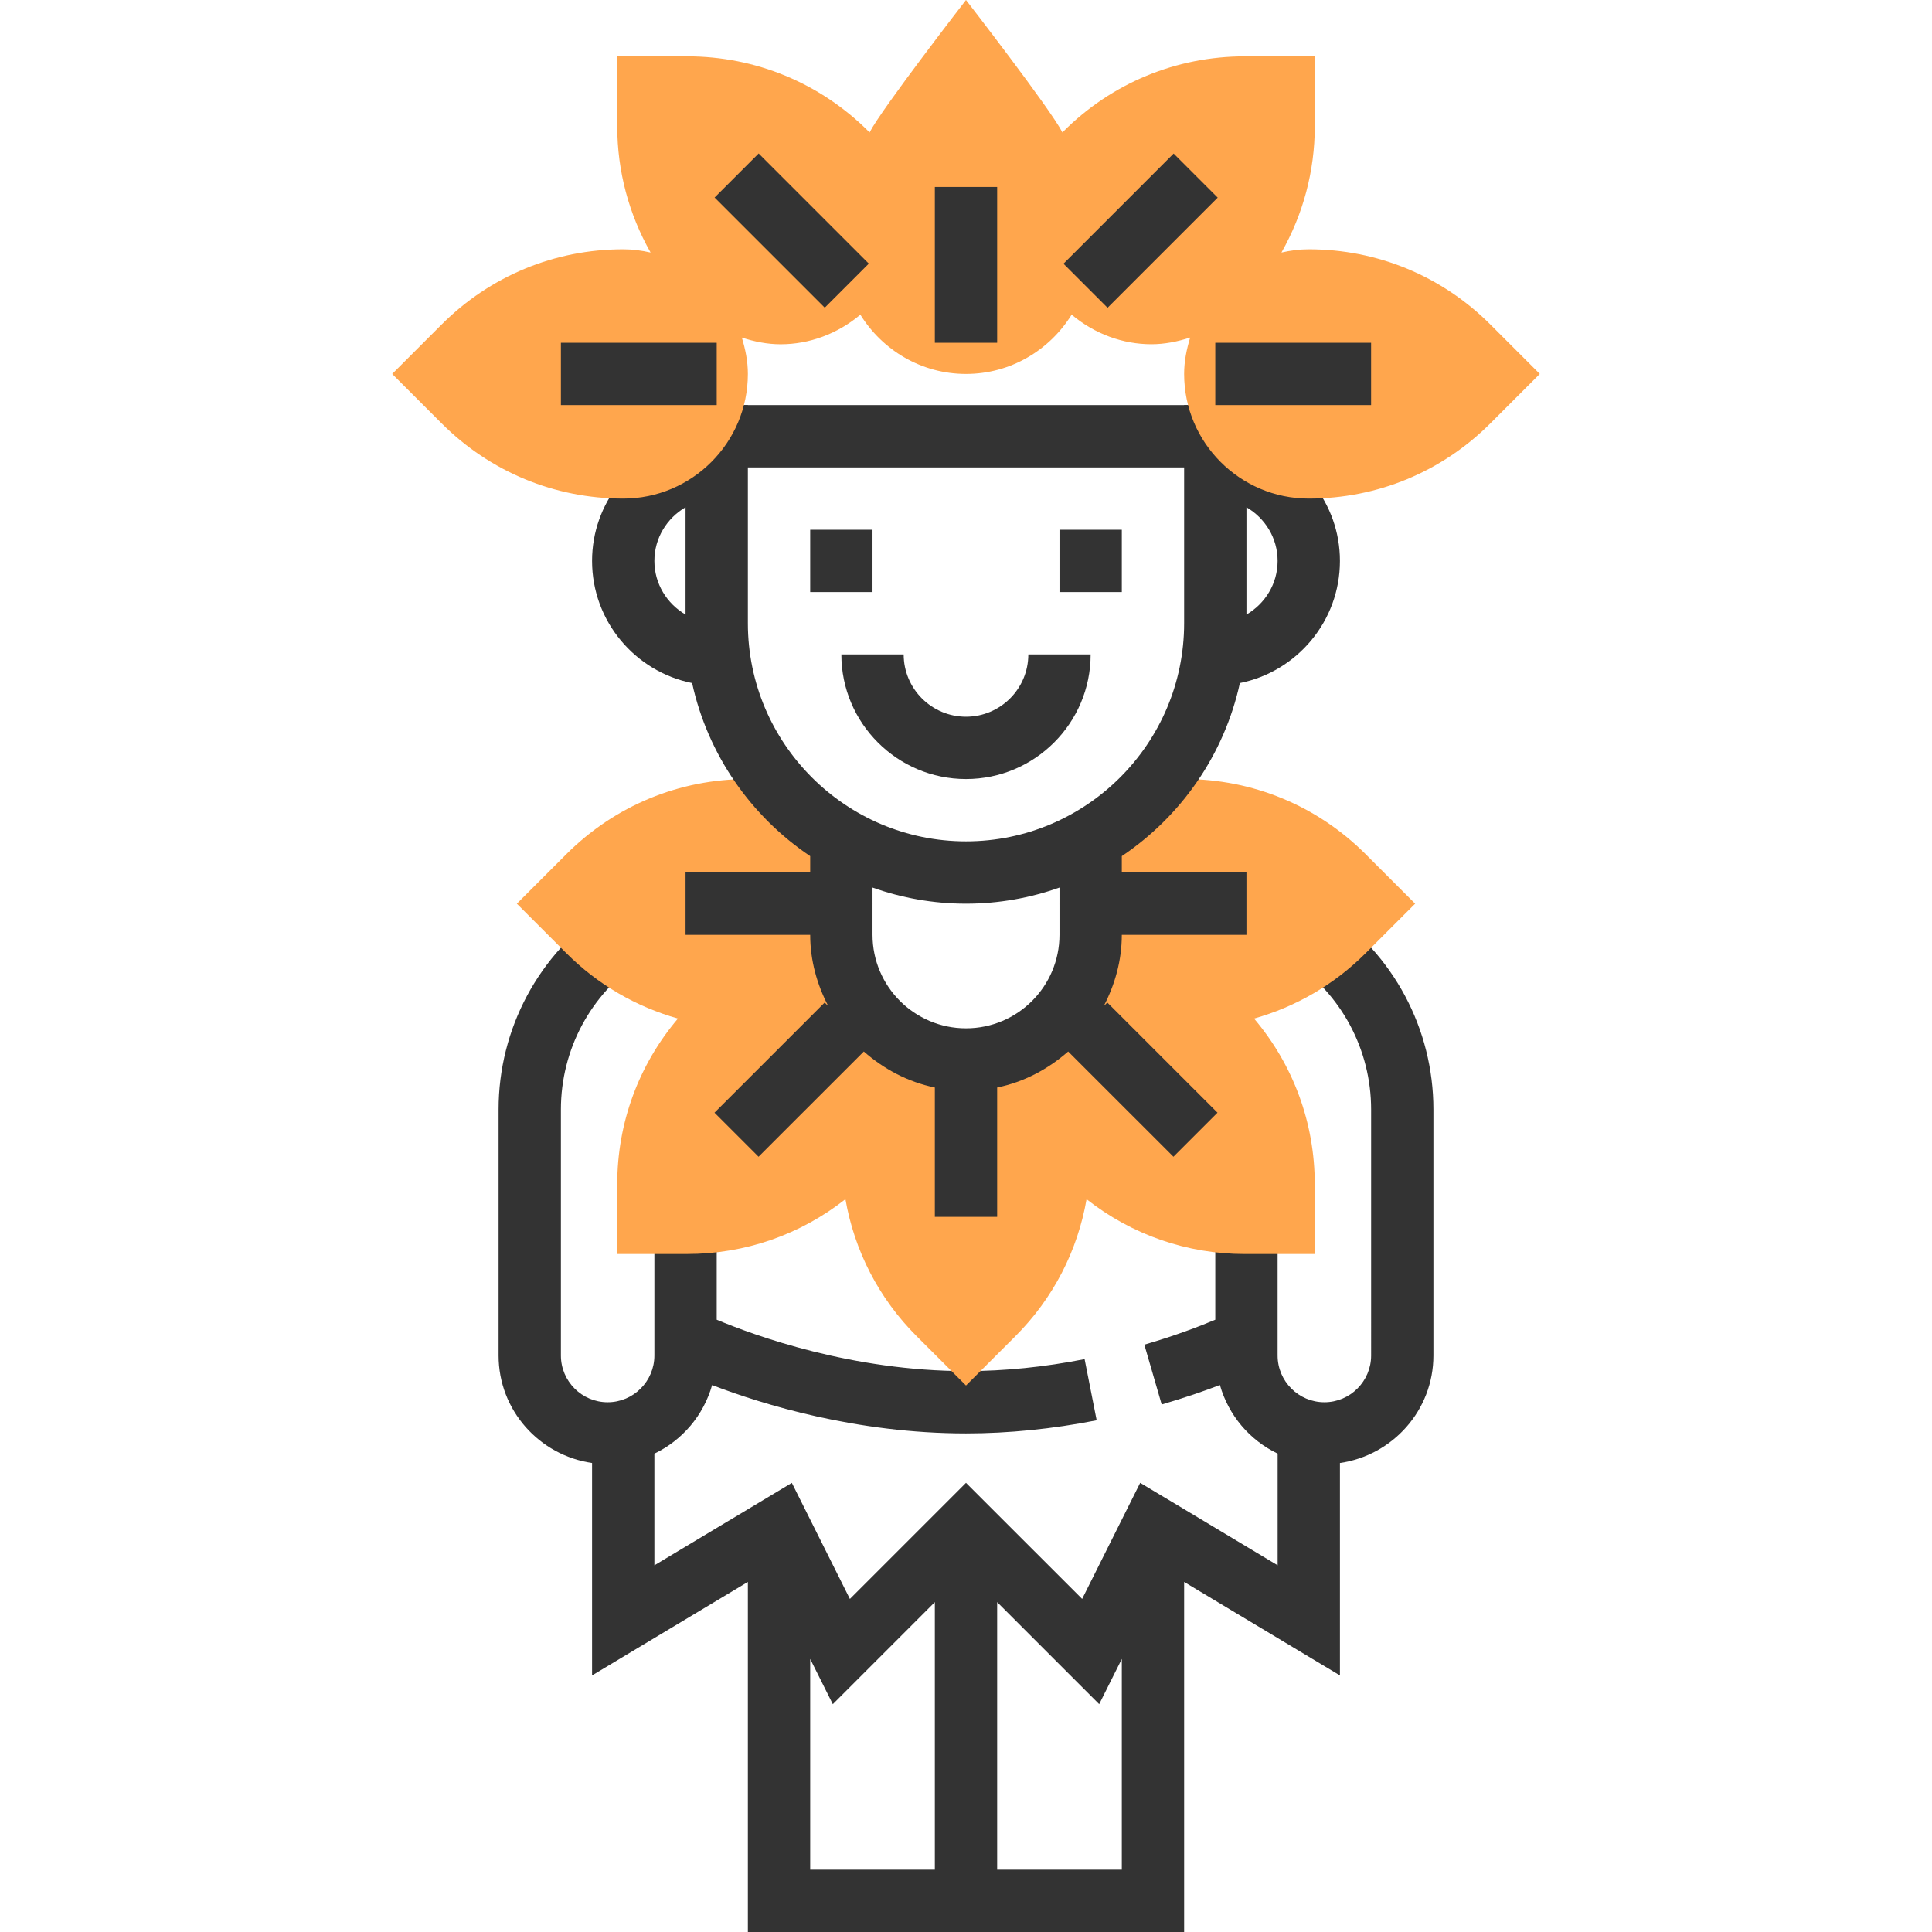 <?xml version="1.0" encoding="iso-8859-1"?>
<!-- Generator: Adobe Illustrator 19.0.0, SVG Export Plug-In . SVG Version: 6.00 Build 0)  -->
<svg xmlns="http://www.w3.org/2000/svg" xmlns:xlink="http://www.w3.org/1999/xlink" version="1.1" id="Capa_1" x="0px" y="0px" viewBox="0 0 496 496" style="enable-background:new 0 0 496 496;" xml:space="preserve">
<path style="fill:#333333;" d="M340.44,233.344l-8.872,13.312c12.8,8.528,20.44,22.808,20.44,38.184V348c0,6.616-5.384,12-12,12  S328,354.616,328,348v-36h-16v26.808c-3.904,1.648-10.176,4.072-18.216,6.408l4.456,15.36c5.896-1.712,10.928-3.464,14.944-5  c2.208,7.784,7.64,14.168,14.824,17.608v28.672l-35.288-21.168l-14.904,29.8L248,380.688l-29.808,29.808l-14.904-29.8L168,401.864  v-28.672c7.184-3.44,12.608-9.816,14.824-17.6C195.872,360.592,219.936,368,248,368c10.88,0,22.168-1.136,33.544-3.368  l-3.096-15.704C268.104,350.968,257.848,352,248,352c-29.248,0-54.24-9.104-64-13.192V312h-16v36c0,6.616-5.384,12-12,12  s-12-5.384-12-12v-63.16c0-15.384,7.64-29.656,20.44-38.184l-8.872-13.312C138.304,244.84,128,264.104,128,284.84V348  c0,14.064,10.464,25.632,24,27.592v54.536l40-24V496h48h8h56v-89.872l40,24v-54.536c13.536-1.96,24-13.528,24-27.592v-63.16  C368,264.104,357.696,244.84,340.44,233.344z M208,480v-54.104l5.808,11.616l26.192-26.2V480H208z M288,480h-32v-68.688  l26.192,26.192L288,425.896V480z"/>
<path style="fill:#FFA64D;" d="M304,200c-17.648,0-32,14.352-32,32c0,7.808,2.92,14.88,7.584,20.44  c-2.344,1.36-4.608,2.928-6.616,4.936c-3.56,3.56-5.984,7.792-7.52,12.264c-5.024-3.288-11-5.24-17.448-5.24  s-12.424,1.952-17.456,5.24c-1.528-4.472-3.952-8.704-7.52-12.264c-2.008-2.008-4.264-3.576-6.616-4.936  C221.08,246.88,224,239.808,224,232c0-17.648-14.352-32-32-32c-17.616,0-34.168,6.856-46.624,19.312L132.688,232l12.688,12.688  c8.096,8.096,17.944,13.776,28.672,16.8c-10.064,11.88-15.584,26.76-15.584,42.512v17.936H176.4  c14.936,0,29.088-4.976,40.648-14.072c2.312,13.248,8.56,25.456,18.264,35.16L248,355.704l12.688-12.672  c9.704-9.704,15.952-21.912,18.264-35.16c11.56,9.088,25.712,14.072,40.648,14.072h17.936V304c0-15.752-5.52-30.632-15.584-42.512  c10.728-3.016,20.576-8.704,28.672-16.8L363.312,232l-12.688-12.688C338.168,206.856,321.616,200,304,200z"/>
<g>
	<path style="fill:#333333;" d="M318.312,175.36C332.944,172.424,344,159.488,344,144c0-14.872-10.232-27.288-24-30.864V104h-16v56   c0,30.872-25.128,56-56,56s-56-25.128-56-56v-56h-16v9.136c-13.768,3.576-24,15.992-24,30.864c0,15.488,11.056,28.424,25.688,31.36   c4.024,18.432,15.136,34.232,30.312,44.432V224h-32v16h32c0,6.624,1.776,12.784,4.64,18.296l-0.92-0.92l-28.288,28.28   l11.312,11.312l27.024-27.016c5.128,4.496,11.304,7.824,18.232,9.24V312.4h16v-33.208c6.928-1.416,13.104-4.744,18.232-9.24   l27.024,27.016l11.312-11.312l-28.288-28.28l-0.92,0.92c2.864-5.512,4.64-11.672,4.64-18.296h32v-16h-32v-4.208   C303.176,209.6,314.288,193.792,318.312,175.36z M320,130.224c4.76,2.776,8,7.88,8,13.776s-3.24,11-8,13.776V130.224z M176,157.776   c-4.76-2.776-8-7.88-8-13.776s3.24-11,8-13.776V157.776z M248,264c-13.232,0-24-10.768-24-24v-12.136   c7.512,2.664,15.584,4.136,24,4.136s16.488-1.472,24-4.136V240C272,253.232,261.232,264,248,264z"/>
	<rect x="272" y="136" style="fill:#333333;" width="16" height="16"/>
	<rect x="208" y="136" style="fill:#333333;" width="16" height="16"/>
	<path style="fill:#333333;" d="M248,200c17.648,0,32-14.352,32-32h-16c0,8.824-7.176,16-16,16s-16-7.176-16-16h-16   C216,185.648,230.352,200,248,200z"/>
	<rect x="184" y="104" style="fill:#333333;" width="128" height="16"/>
</g>
<path style="fill:#FFA64D;" d="M382.624,83.312C370.168,70.856,353.616,64,336,64c-2.416,0-4.752,0.32-7.016,0.832  c5.552-9.792,8.56-20.872,8.56-32.432V14.464H319.6c-17.616,0-34.176,6.856-46.632,19.312c-0.072,0.072-0.12,0.168-0.2,0.24  C269.664,27.952,248,0,248,0s-21.664,27.952-24.768,34.016c-0.072-0.072-0.12-0.168-0.2-0.24  C210.576,21.32,194.016,14.464,176.4,14.464h-17.936V32.4c0,11.56,3.008,22.64,8.56,32.432C164.752,64.32,162.416,64,160,64  c-17.616,0-34.168,6.856-46.624,19.312L100.688,96l12.688,12.688C125.832,121.144,142.384,128,160,128c17.648,0,32-14.352,32-32  c0-3.272-0.64-6.36-1.552-9.336c3.24,1.056,6.584,1.72,9.96,1.72c7.312,0,14.544-2.624,20.472-7.592  C226.528,89.88,236.528,96,248,96c11.472,0,21.472-6.12,27.12-15.216c5.928,4.968,13.152,7.592,20.472,7.592  c3.376,0,6.72-0.664,9.96-1.72C304.64,89.64,304,92.728,304,96c0,17.648,14.352,32,32,32c17.616,0,34.168-6.856,46.624-19.312  L395.312,96L382.624,83.312z"/>
<g>
	<rect x="144" y="88" style="fill:#333333;" width="40" height="16"/>
	<rect x="312" y="88" style="fill:#333333;" width="40" height="16"/>
	
		<rect x="272.788" y="51.244" transform="matrix(-0.707 0.707 -0.707 -0.707 541.711 -105.896)" style="fill:#333333;" width="40" height="16"/>
	<rect x="240" y="48" style="fill:#333333;" width="16" height="40"/>
	
		<rect x="195.224" y="39.212" transform="matrix(-0.707 0.707 -0.707 -0.707 388.795 -42.62)" style="fill:#333333;" width="16" height="40"/>
</g>
<g>
</g>
<g>
</g>
<g>
</g>
<g>
</g>
<g>
</g>
<g>
</g>
<g>
</g>
<g>
</g>
<g>
</g>
<g>
</g>
<g>
</g>
<g>
</g>
<g>
</g>
<g>
</g>
<g>
</g>
</svg>
